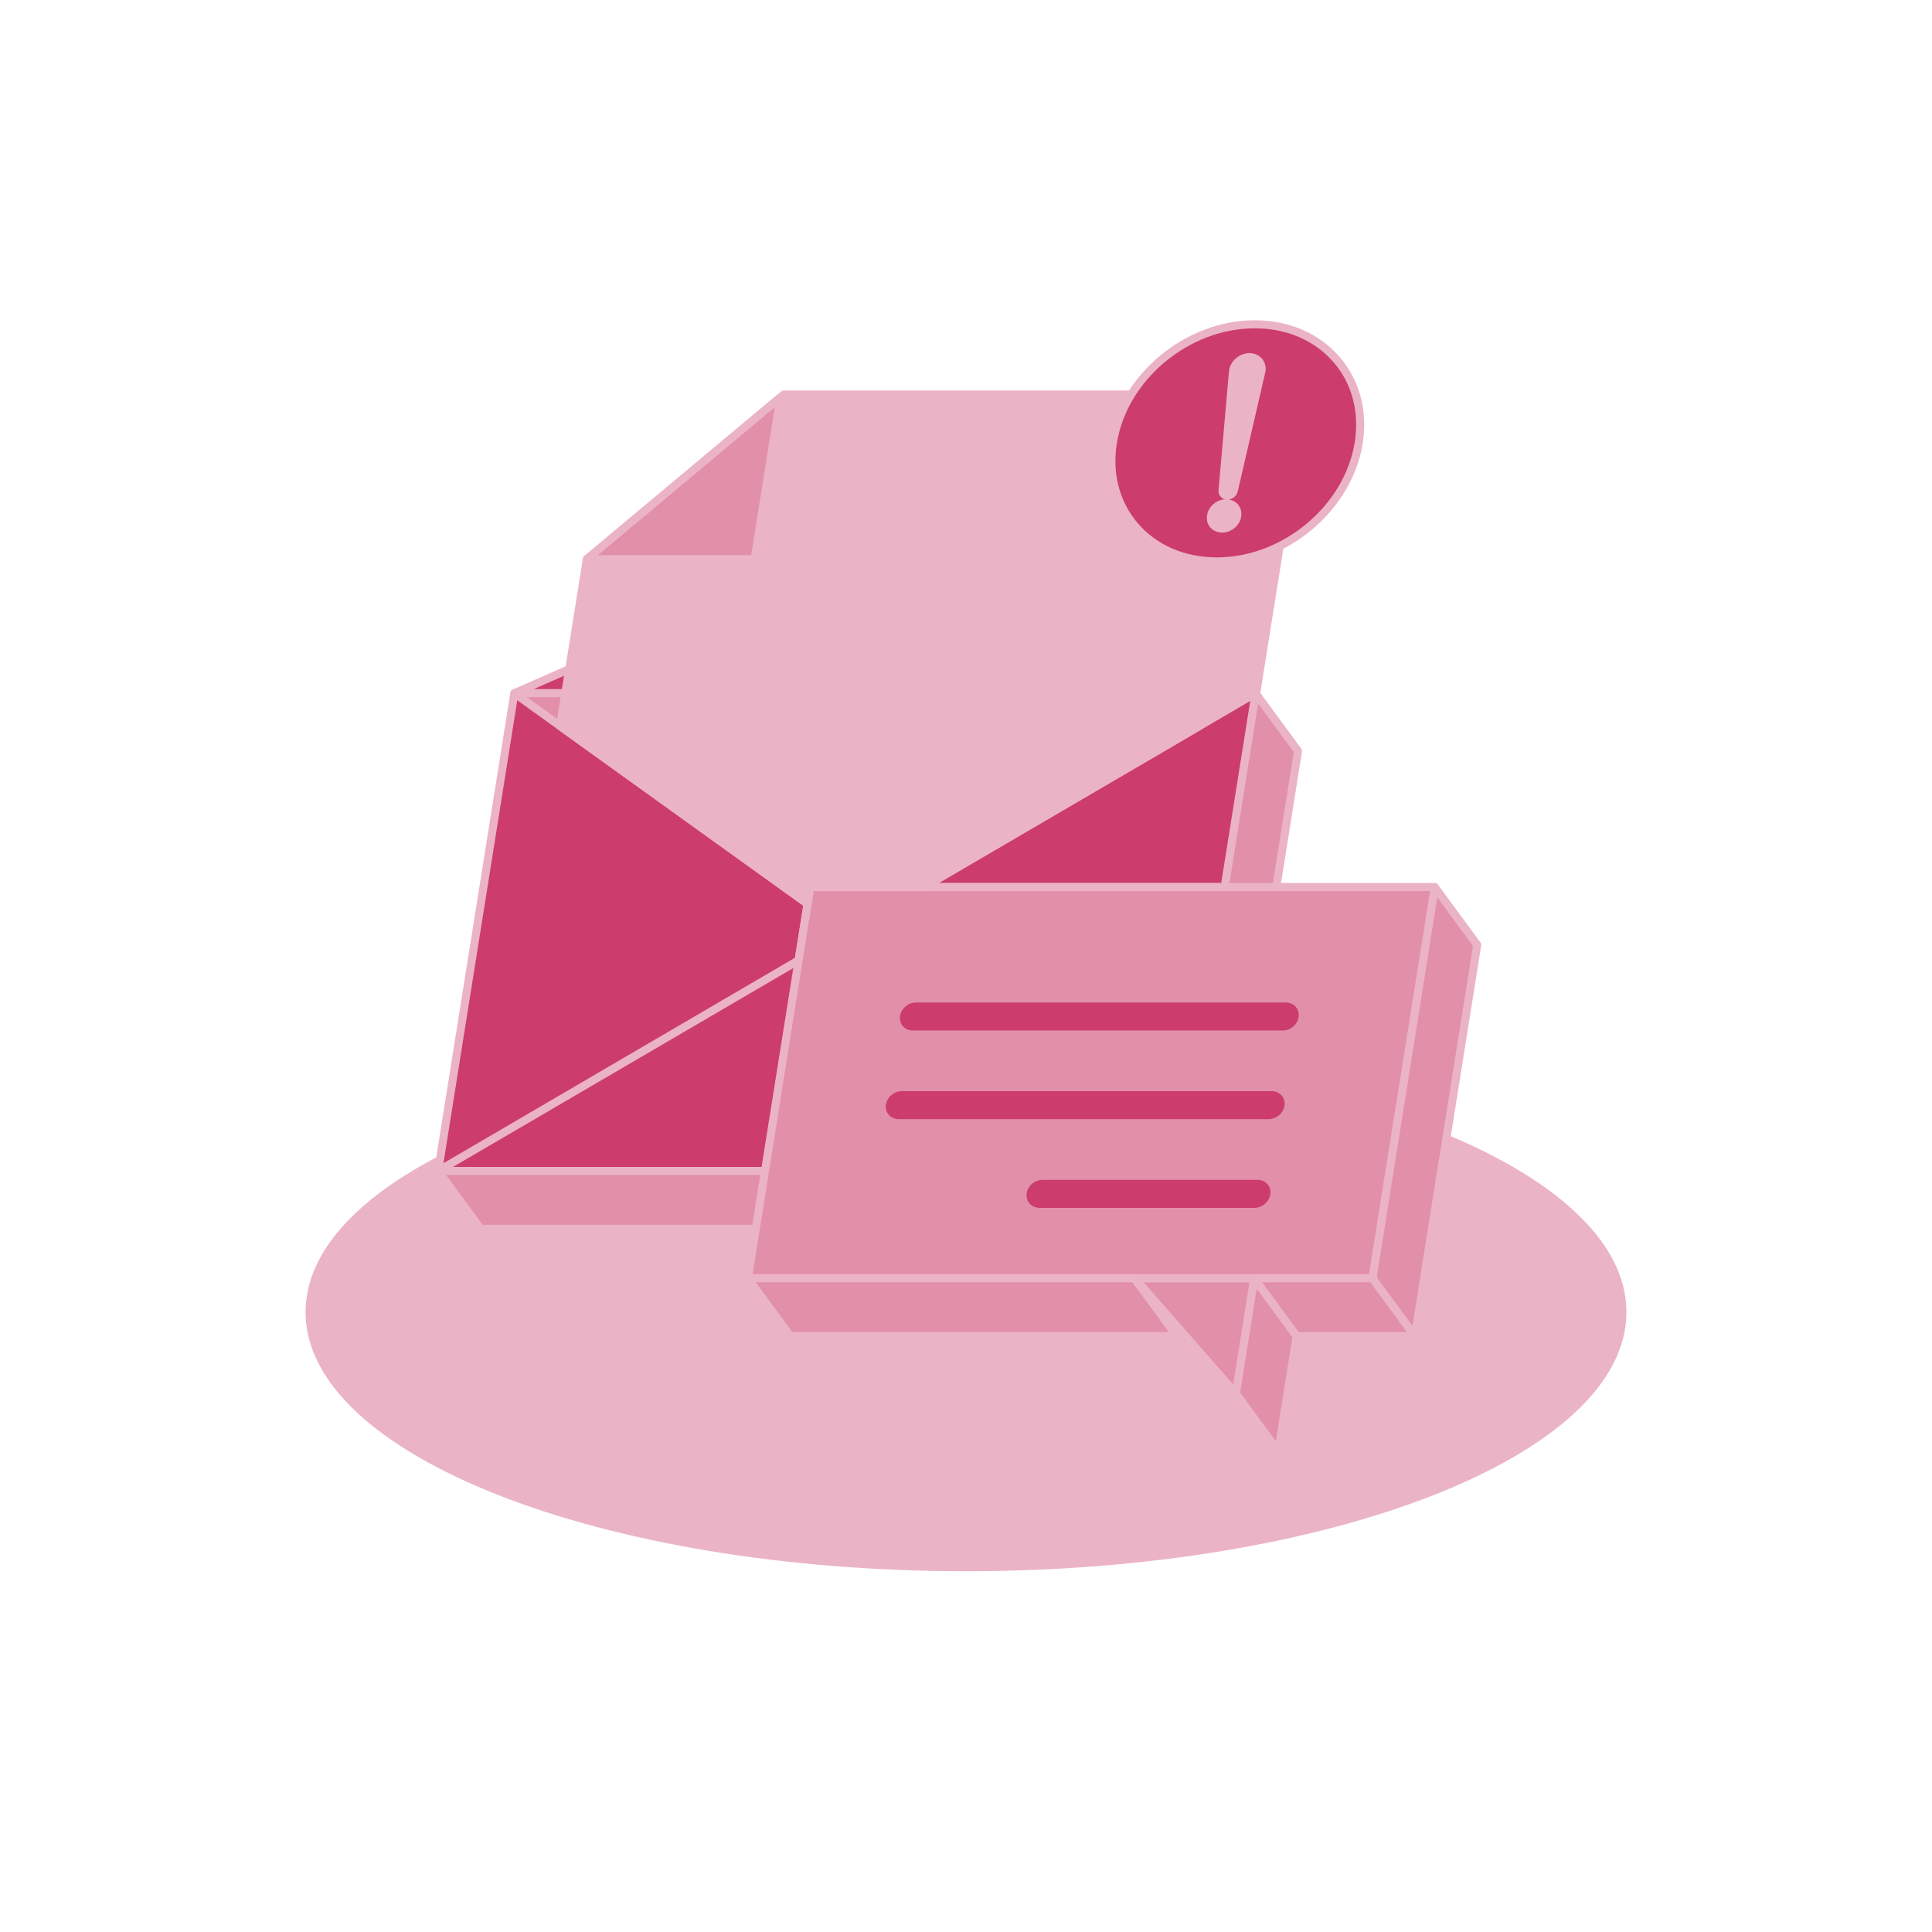 <svg width="150" height="150" viewBox="0 0 150 150" fill="none" xmlns="http://www.w3.org/2000/svg">
<path d="M75 121.99C103.319 121.99 126.276 112.984 126.276 101.875C126.276 90.766 103.319 81.76 75 81.76C46.681 81.76 23.724 90.766 23.724 101.875C23.724 112.984 46.681 121.99 75 121.99Z" fill="#EBB3C6"/>
<path d="M41.763 89.229C41.457 88.733 40.807 88.579 40.31 88.885L39.411 89.439L38.857 88.54C38.551 88.044 37.901 87.89 37.404 88.196C36.908 88.501 36.754 89.151 37.06 89.649L37.614 90.547L38.722 92.344L40.52 91.236L41.418 90.682C41.914 90.375 42.068 89.725 41.763 89.229Z" fill="#CC3C6C"/>
<path d="M43.902 53.821H39.937L44.2 51.947L43.902 53.821Z" fill="#CC3C6C"/>
<path d="M43.902 54.133H39.936C39.789 54.133 39.661 54.029 39.631 53.885C39.6 53.74 39.675 53.594 39.811 53.535L44.075 51.663C44.179 51.617 44.302 51.632 44.392 51.701C44.482 51.771 44.528 51.885 44.51 51.999L44.211 53.871C44.185 54.021 44.054 54.133 43.902 54.133ZM41.424 53.508H43.634L43.8 52.465L41.424 53.508Z" fill="#EBB3C6"/>
<path d="M97.218 30.631L93.849 51.763L93.52 53.821L93.113 56.374L94.709 55.442L96.816 58.314L97.143 56.256L100.514 35.124L97.218 30.631Z" fill="#EBB3C6"/>
<path d="M96.816 58.626C96.717 58.626 96.624 58.581 96.564 58.499L94.624 55.853L93.271 56.643C93.167 56.704 93.036 56.7 92.936 56.631C92.836 56.561 92.785 56.443 92.804 56.324L96.91 30.581C96.929 30.456 97.022 30.356 97.145 30.326C97.267 30.297 97.396 30.343 97.47 30.446L100.765 34.939C100.815 35.006 100.835 35.09 100.822 35.174L97.124 58.364C97.104 58.489 97.011 58.589 96.889 58.618C96.864 58.624 96.841 58.626 96.816 58.626ZM94.709 55.129C94.806 55.129 94.9 55.174 94.961 55.257L96.625 57.526L100.185 35.204L97.409 31.419L93.525 55.771L94.55 55.171C94.6 55.143 94.654 55.129 94.709 55.129Z" fill="#EBB3C6"/>
<path d="M39.933 53.821H43.901L43.493 56.378L39.933 53.821Z" fill="#E28FAA"/>
<path d="M43.493 56.69C43.429 56.69 43.365 56.671 43.311 56.632L39.751 54.075C39.642 53.996 39.594 53.854 39.636 53.725C39.678 53.596 39.797 53.508 39.933 53.508H43.9C43.992 53.508 44.078 53.549 44.138 53.618C44.197 53.688 44.222 53.779 44.208 53.87L43.8 56.426C43.783 56.533 43.711 56.624 43.611 56.665C43.575 56.682 43.533 56.69 43.493 56.69ZM40.904 54.133L43.264 55.828L43.535 54.133H40.904Z" fill="#EBB3C6"/>
<path d="M97.218 30.631L93.849 51.763L93.52 53.821L93.113 56.374L71.729 68.872H62.91L62.702 70.178L43.493 56.378L43.901 53.821L44.2 51.947L45.56 43.415H58.588L60.592 30.847L60.853 30.631H97.218Z" fill="#EBB3C6"/>
<path d="M62.003 74.557L59.395 90.912H34.018L52.56 80.076L62.003 74.557Z" fill="#CC3C6C"/>
<path d="M59.395 90.912L62.69 95.406H37.314L34.018 90.912H59.395Z" fill="#E28FAA"/>
<path d="M63.307 95.718H37.156L33.401 90.6H59.553L63.307 95.718ZM37.472 95.093H62.074L59.236 91.225H34.635L37.472 95.093Z" fill="#EBB3C6"/>
<path d="M97.482 53.821L100.778 58.314L98.376 73.365L95.081 68.872L97.482 53.821Z" fill="#E28FAA"/>
<path d="M98.376 73.678C98.278 73.678 98.185 73.632 98.125 73.55L94.829 69.057C94.779 68.99 94.76 68.906 94.772 68.822L97.172 53.771C97.192 53.646 97.285 53.546 97.407 53.517C97.529 53.487 97.658 53.533 97.732 53.636L101.028 58.129C101.078 58.196 101.097 58.281 101.085 58.364L98.685 73.415C98.665 73.54 98.572 73.64 98.45 73.669C98.426 73.675 98.401 73.678 98.376 73.678ZM95.41 68.793L98.186 72.578L100.449 58.394L97.672 54.61L95.41 68.793Z" fill="#EBB3C6"/>
<path d="M111.396 68.872L114.692 73.365L109.847 103.737L106.551 99.244L111.396 68.872Z" fill="#E28FAA"/>
<path d="M109.847 104.05C109.748 104.05 109.655 104.004 109.596 103.922L106.3 99.429C106.25 99.362 106.23 99.278 106.243 99.194L111.087 68.822C111.107 68.697 111.2 68.597 111.322 68.568C111.444 68.539 111.573 68.585 111.647 68.688L114.943 73.18C114.993 73.247 115.012 73.332 115 73.415L110.155 103.787C110.136 103.912 110.043 104.012 109.921 104.042C109.897 104.047 109.872 104.05 109.847 104.05ZM106.88 99.165L109.657 102.95L114.362 73.446L111.586 69.661L106.88 99.165Z" fill="#EBB3C6"/>
<path d="M97.375 99.244L97.186 100.428L95.946 108.203L99.242 112.697L100.482 104.921L100.671 103.737L97.375 99.244Z" fill="#E28FAA"/>
<path d="M99.242 113.01C99.143 113.01 99.05 112.964 98.99 112.882L95.694 108.388C95.644 108.321 95.625 108.236 95.638 108.153L97.067 99.195C97.086 99.07 97.179 98.969 97.301 98.94C97.424 98.911 97.553 98.957 97.626 99.06L100.922 103.553C100.972 103.619 100.992 103.704 100.979 103.788L99.55 112.746C99.531 112.871 99.438 112.971 99.315 113C99.29 113.007 99.267 113.01 99.242 113.01ZM96.275 108.124L99.051 111.908L100.342 103.818L97.565 100.033L96.275 108.124Z" fill="#EBB3C6"/>
<path d="M88.087 99.244L89.126 100.428L95.946 108.203L97.186 100.428L97.375 99.244H88.087Z" fill="#E28FAA"/>
<path d="M95.946 108.515C95.857 108.515 95.771 108.478 95.711 108.408L87.853 99.45C87.772 99.358 87.753 99.226 87.803 99.115C87.853 99.004 87.965 98.932 88.088 98.932H97.374C97.465 98.932 97.551 98.972 97.611 99.042C97.671 99.111 97.696 99.203 97.682 99.293L96.253 108.251C96.233 108.371 96.147 108.469 96.031 108.503C96.004 108.512 95.975 108.515 95.946 108.515ZM88.778 99.557L95.742 107.497L97.008 99.557H88.778Z" fill="#EBB3C6"/>
<path d="M39.933 53.821L43.493 56.378L62.701 70.178L62.003 74.557L52.56 80.076L34.018 90.912L39.933 53.821Z" fill="#CC3C6C"/>
<path d="M34.018 91.225C33.957 91.225 33.894 91.207 33.842 91.171C33.742 91.103 33.69 90.983 33.71 90.864L39.625 53.772C39.642 53.665 39.714 53.575 39.814 53.533C39.914 53.492 40.028 53.504 40.117 53.568L62.885 69.925C62.98 69.995 63.029 70.111 63.011 70.228L62.312 74.607C62.297 74.7 62.243 74.781 62.161 74.828L34.176 91.182C34.126 91.211 34.072 91.225 34.018 91.225ZM40.162 54.37L34.431 90.31L61.718 74.361L62.362 70.318L40.162 54.37Z" fill="#EBB3C6"/>
<path d="M97.482 53.821L95.08 68.872H71.729L97.482 53.821Z" fill="#CC3C6C"/>
<path d="M95.08 69.185H71.729C71.587 69.185 71.464 69.09 71.428 68.954C71.391 68.818 71.45 68.674 71.572 68.603L97.325 53.551C97.429 53.49 97.559 53.494 97.659 53.564C97.76 53.632 97.811 53.751 97.791 53.871L95.389 68.921C95.365 69.074 95.234 69.185 95.08 69.185ZM72.883 68.56H94.814L97.068 54.424L72.883 68.56Z" fill="#EBB3C6"/>
<path d="M95.081 68.872H111.396L106.552 99.244H97.375H88.089H58.065L59.395 90.912L62.003 74.557L62.702 70.178L62.91 68.872H71.729H95.081ZM98.489 86.576C98.932 86.576 99.345 86.232 99.413 85.807C99.481 85.38 99.178 85.035 98.735 85.035H70.018C69.578 85.035 69.164 85.38 69.096 85.807C69.028 86.232 69.331 86.576 69.771 86.576H98.489ZM99.586 79.693C100.029 79.693 100.442 79.347 100.51 78.921C100.578 78.496 100.275 78.151 99.832 78.151H71.117C70.677 78.151 70.263 78.497 70.196 78.921C70.128 79.347 70.431 79.693 70.871 79.693H99.586ZM97.39 93.46C97.834 93.46 98.246 93.115 98.314 92.688C98.382 92.263 98.079 91.917 97.636 91.917H80.949C80.506 91.917 80.093 92.263 80.025 92.688C79.957 93.114 80.26 93.46 80.703 93.46H97.39Z" fill="#E28FAA"/>
<path d="M106.552 99.557H58.066C57.974 99.557 57.888 99.517 57.828 99.447C57.768 99.378 57.743 99.286 57.757 99.196L62.602 68.824C62.625 68.672 62.757 68.56 62.91 68.56H111.396C111.488 68.56 111.574 68.6 111.634 68.669C111.693 68.739 111.718 68.831 111.704 68.921L106.86 99.293C106.836 99.446 106.706 99.557 106.552 99.557ZM58.432 98.932H106.285L111.029 69.185H63.177L58.432 98.932ZM97.391 93.772H80.702C80.396 93.772 80.114 93.647 79.928 93.43C79.745 93.215 79.668 92.933 79.716 92.639C79.809 92.06 80.349 91.606 80.947 91.606H97.636C97.942 91.606 98.224 91.731 98.41 91.947C98.593 92.162 98.67 92.443 98.622 92.736C98.531 93.318 97.989 93.772 97.391 93.772ZM80.949 92.231C80.66 92.231 80.378 92.463 80.335 92.737C80.317 92.85 80.342 92.95 80.406 93.025C80.474 93.104 80.579 93.147 80.703 93.147H97.392C97.681 93.147 97.963 92.914 98.007 92.639C98.025 92.528 98 92.428 97.936 92.353C97.868 92.274 97.763 92.229 97.638 92.229H80.949V92.231ZM98.489 86.889H69.772C69.467 86.889 69.186 86.764 69 86.547C68.817 86.332 68.74 86.051 68.788 85.757C68.881 85.176 69.421 84.722 70.018 84.722H98.735C99.04 84.722 99.322 84.847 99.508 85.064C99.692 85.279 99.768 85.561 99.721 85.856C99.628 86.435 99.088 86.889 98.489 86.889ZM70.018 85.347C69.729 85.347 69.449 85.581 69.406 85.856C69.388 85.965 69.413 86.068 69.477 86.142C69.545 86.221 69.649 86.264 69.772 86.264H98.489C98.778 86.264 99.06 86.032 99.103 85.757C99.121 85.644 99.096 85.544 99.032 85.469C98.964 85.39 98.859 85.347 98.735 85.347H70.018ZM99.586 80.005H70.87C70.564 80.005 70.284 79.88 70.099 79.664C69.914 79.449 69.839 79.167 69.886 78.872C69.979 78.293 70.52 77.839 71.117 77.839H99.834C100.139 77.839 100.421 77.964 100.607 78.18C100.79 78.396 100.867 78.676 100.82 78.969C100.727 79.551 100.185 80.005 99.586 80.005ZM71.117 78.464C70.828 78.464 70.547 78.696 70.504 78.971C70.486 79.082 70.511 79.185 70.575 79.258C70.642 79.338 70.747 79.38 70.871 79.38H99.588C99.877 79.38 100.159 79.147 100.203 78.872C100.221 78.761 100.196 78.661 100.132 78.588C100.064 78.508 99.959 78.464 99.834 78.464H71.117Z" fill="#EBB3C6"/>
<path d="M99.832 78.151C100.275 78.151 100.578 78.497 100.51 78.921C100.442 79.347 100.029 79.693 99.586 79.693H70.87C70.429 79.693 70.127 79.347 70.195 78.921C70.263 78.496 70.675 78.151 71.115 78.151H99.832Z" fill="#CC3C6C"/>
<path d="M99.586 80.013H70.87C70.563 80.013 70.279 79.888 70.093 79.668C69.909 79.451 69.832 79.168 69.879 78.871C69.972 78.289 70.516 77.832 71.115 77.832H99.832C100.14 77.832 100.424 77.957 100.611 78.176C100.796 78.393 100.872 78.675 100.825 78.971C100.732 79.556 100.188 80.013 99.586 80.013ZM71.117 78.471C70.832 78.471 70.554 78.7 70.51 78.972C70.492 79.083 70.517 79.181 70.579 79.254C70.646 79.332 70.749 79.374 70.871 79.374H99.588C99.874 79.374 100.153 79.143 100.196 78.871C100.214 78.761 100.189 78.664 100.127 78.59C100.06 78.513 99.956 78.469 99.834 78.469H71.117V78.471Z" fill="#CC3C6C"/>
<path d="M98.735 85.035C99.178 85.035 99.481 85.381 99.413 85.807C99.345 86.232 98.932 86.576 98.489 86.576H69.772C69.332 86.576 69.029 86.231 69.097 85.807C69.165 85.381 69.578 85.035 70.02 85.035H98.735Z" fill="#CC3C6C"/>
<path d="M98.489 86.894H69.772C69.466 86.894 69.182 86.769 68.996 86.55C68.811 86.333 68.735 86.05 68.782 85.755C68.875 85.172 69.418 84.715 70.018 84.715H98.735C99.043 84.715 99.327 84.84 99.513 85.06C99.698 85.276 99.774 85.56 99.727 85.857C99.634 86.439 99.091 86.894 98.489 86.894ZM70.018 85.353C69.734 85.353 69.456 85.583 69.411 85.856C69.393 85.965 69.418 86.062 69.481 86.136C69.547 86.214 69.65 86.257 69.772 86.257H98.489C98.775 86.257 99.054 86.028 99.097 85.755C99.115 85.644 99.091 85.547 99.028 85.474C98.961 85.396 98.857 85.353 98.735 85.353H70.018Z" fill="#CC3C6C"/>
<path d="M97.636 91.918C98.079 91.918 98.382 92.264 98.314 92.688C98.246 93.114 97.833 93.46 97.39 93.46H80.701C80.258 93.46 79.956 93.114 80.024 92.688C80.092 92.263 80.504 91.918 80.947 91.918H97.636Z" fill="#CC3C6C"/>
<path d="M97.391 93.779H80.702C80.393 93.779 80.11 93.654 79.924 93.435C79.739 93.218 79.663 92.935 79.71 92.638C79.803 92.056 80.346 91.599 80.947 91.599H97.636C97.945 91.599 98.228 91.724 98.415 91.943C98.6 92.16 98.677 92.442 98.629 92.737C98.536 93.322 97.992 93.779 97.391 93.779ZM80.949 92.237C80.663 92.237 80.383 92.467 80.341 92.739C80.322 92.85 80.347 92.947 80.41 93.021C80.477 93.099 80.581 93.142 80.703 93.142H97.392C97.678 93.142 97.957 92.911 98 92.639C98.018 92.529 97.993 92.432 97.931 92.358C97.864 92.281 97.76 92.237 97.638 92.237H80.949Z" fill="#CC3C6C"/>
<path d="M88.088 99.244L91.383 103.737H61.361L58.065 99.244H88.088Z" fill="#E28FAA"/>
<path d="M91.383 104.05H61.361C61.261 104.05 61.168 104.003 61.11 103.922L57.814 99.429C57.745 99.335 57.733 99.208 57.788 99.103C57.84 98.997 57.949 98.932 58.067 98.932H88.089C88.189 98.932 88.282 98.979 88.34 99.06L91.636 103.553C91.706 103.647 91.717 103.774 91.663 103.879C91.61 103.985 91.501 104.05 91.383 104.05ZM61.52 103.425H90.767L87.929 99.557H58.684L61.52 103.425Z" fill="#EBB3C6"/>
<path d="M95.946 108.203L89.126 100.428L88.087 99.244L91.383 103.737L92.421 104.921L99.242 112.697L95.946 108.203Z" fill="#E28FAA"/>
<path d="M99.242 113.01C99.154 113.01 99.068 112.974 99.007 112.903L91.149 103.944C91.143 103.937 91.138 103.931 91.132 103.924L87.836 99.43C87.737 99.296 87.763 99.107 87.893 99.001C88.024 98.897 88.214 98.914 88.324 99.039L96.182 107.997C96.188 108.004 96.193 108.011 96.199 108.018L99.494 112.511C99.593 112.646 99.568 112.835 99.438 112.94C99.379 112.986 99.311 113.01 99.242 113.01Z" fill="#EBB3C6"/>
<path d="M106.551 99.244L109.847 103.737H100.671L97.375 99.244H106.551Z" fill="#E28FAA"/>
<path d="M109.847 104.05H100.671C100.571 104.05 100.478 104.003 100.419 103.922L97.124 99.429C97.054 99.335 97.043 99.208 97.097 99.103C97.15 98.997 97.258 98.932 97.376 98.932H106.553C106.653 98.932 106.746 98.979 106.804 99.06L110.1 103.553C110.169 103.647 110.181 103.774 110.126 103.879C110.074 103.985 109.965 104.05 109.847 104.05ZM100.829 103.425H109.231L106.393 99.557H97.992L100.829 103.425Z" fill="#EBB3C6"/>
<path d="M62.702 70.49C62.638 70.49 62.574 70.471 62.52 70.432L43.311 56.632C43.215 56.562 43.167 56.446 43.185 56.329L45.252 43.368C45.264 43.293 45.301 43.226 45.36 43.178L60.392 30.61L60.654 30.392C60.71 30.345 60.781 30.32 60.854 30.32H97.22C97.311 30.32 97.397 30.36 97.457 30.429C97.517 30.499 97.542 30.59 97.528 30.681L93.422 56.424C93.407 56.517 93.353 56.597 93.271 56.645L71.888 69.143C71.84 69.171 71.785 69.186 71.729 69.186H63.176L63.01 70.228C62.993 70.335 62.921 70.425 62.821 70.467C62.783 70.482 62.743 70.49 62.702 70.49ZM43.832 56.236L62.472 69.629L62.6 68.824C62.624 68.672 62.756 68.56 62.908 68.56H71.643L92.826 56.178L96.852 30.942H60.967L60.792 31.086L45.85 43.578L43.832 56.236Z" fill="#EBB3C6"/>
<path d="M60.592 30.847L58.587 43.415H45.56L60.592 30.847Z" fill="#E28FAA"/>
<path d="M58.587 43.728H45.56C45.428 43.728 45.311 43.646 45.267 43.522C45.222 43.399 45.26 43.26 45.36 43.176L60.392 30.608C60.492 30.525 60.633 30.512 60.746 30.576C60.86 30.64 60.921 30.768 60.9 30.897L58.896 43.465C58.872 43.617 58.742 43.728 58.587 43.728ZM46.421 43.103H58.321L60.151 31.622L46.421 43.103Z" fill="#EBB3C6"/>
<path d="M97.414 25.178C102.686 25.178 106.301 29.299 105.49 34.383C104.679 39.468 99.749 43.589 94.478 43.589C89.206 43.589 85.59 39.468 86.401 34.383C87.212 29.299 92.142 25.178 97.414 25.178ZM97.925 28.865C98.071 28.256 97.637 27.728 97.014 27.728C96.986 27.728 96.96 27.729 96.932 27.731C96.318 27.771 95.779 28.279 95.726 28.865L94.917 38.082C94.897 38.29 95.043 38.461 95.262 38.476C95.272 38.476 95.282 38.478 95.293 38.478C95.523 38.478 95.744 38.306 95.797 38.082L97.925 28.865ZM94.885 41.039C95.447 41.039 95.974 40.6 96.06 40.057C96.146 39.514 95.761 39.075 95.198 39.075C94.636 39.075 94.11 39.514 94.023 40.057C93.936 40.599 94.322 41.039 94.885 41.039Z" fill="#CC3C6C"/>
<path d="M94.478 43.901C91.793 43.901 89.44 42.878 87.853 41.018C86.317 39.218 85.692 36.844 86.092 34.335C86.925 29.114 92.003 24.865 97.414 24.865C100.099 24.865 102.451 25.889 104.039 27.749C105.575 29.549 106.2 31.922 105.8 34.432C104.967 39.654 99.887 43.901 94.478 43.901ZM97.414 25.49C92.297 25.49 87.496 29.501 86.71 34.433C86.339 36.76 86.914 38.954 88.329 40.612C89.794 42.331 91.979 43.276 94.478 43.276C99.594 43.276 104.396 39.265 105.182 34.333C105.553 32.007 104.978 29.812 103.562 28.154C102.097 26.436 99.912 25.49 97.414 25.49ZM94.885 41.351C94.521 41.351 94.185 41.204 93.965 40.946C93.747 40.69 93.658 40.357 93.714 40.007C93.821 39.34 94.418 38.812 95.099 38.765C94.965 38.729 94.849 38.657 94.76 38.553C94.643 38.415 94.587 38.239 94.606 38.054L95.415 28.839C95.482 28.095 96.139 27.472 96.911 27.421C96.944 27.418 96.979 27.417 97.014 27.417C97.412 27.417 97.776 27.586 98.01 27.883C98.239 28.175 98.319 28.558 98.229 28.938L96.1 38.154C96.023 38.476 95.743 38.728 95.418 38.782C95.694 38.829 95.942 38.964 96.115 39.169C96.333 39.425 96.422 39.758 96.367 40.108C96.257 40.804 95.604 41.351 94.885 41.351ZM95.197 39.386C94.79 39.386 94.393 39.715 94.331 40.106C94.304 40.272 94.343 40.426 94.44 40.54C94.543 40.66 94.7 40.726 94.885 40.726C95.292 40.726 95.689 40.397 95.751 40.007C95.778 39.84 95.739 39.686 95.642 39.572C95.539 39.453 95.38 39.386 95.197 39.386ZM97.014 28.04C96.994 28.04 96.975 28.042 96.954 28.043C96.494 28.074 96.076 28.462 96.037 28.893L95.228 38.11C95.226 38.126 95.229 38.139 95.236 38.147C95.244 38.157 95.262 38.164 95.283 38.165C95.378 38.165 95.472 38.092 95.492 38.011L97.621 28.796C97.621 28.794 97.621 28.794 97.621 28.793C97.668 28.599 97.63 28.413 97.519 28.27C97.404 28.124 97.221 28.04 97.014 28.04Z" fill="#EBB3C6"/>
<path d="M95.197 39.074C95.76 39.074 96.146 39.513 96.058 40.056C95.971 40.599 95.446 41.038 94.883 41.038C94.321 41.038 93.935 40.599 94.022 40.056C94.11 39.513 94.635 39.074 95.197 39.074Z" fill="#EBB3C6"/>
<path d="M94.885 41.108C94.587 41.108 94.326 40.994 94.15 40.788C93.979 40.587 93.91 40.324 93.954 40.046C94.046 39.472 94.604 39.006 95.197 39.006C95.494 39.006 95.755 39.119 95.932 39.326C96.103 39.526 96.172 39.79 96.128 40.069C96.036 40.64 95.478 41.108 94.885 41.108ZM95.197 39.143C94.668 39.143 94.172 39.557 94.09 40.067C94.053 40.304 94.111 40.528 94.254 40.697C94.404 40.872 94.626 40.969 94.883 40.969C95.412 40.969 95.908 40.556 95.99 40.046C96.028 39.808 95.969 39.585 95.826 39.415C95.676 39.24 95.454 39.143 95.197 39.143Z" fill="#EBB3C6"/>
<path d="M97.014 27.728C97.638 27.728 98.071 28.254 97.925 28.865L95.796 38.082C95.743 38.306 95.522 38.478 95.292 38.478C95.282 38.478 95.272 38.478 95.261 38.476C95.042 38.461 94.896 38.29 94.915 38.082L95.725 28.865C95.778 28.279 96.317 27.772 96.931 27.731C96.96 27.729 96.986 27.728 97.014 27.728Z" fill="#EBB3C6"/>
<path d="M95.292 38.547C95.281 38.547 95.268 38.547 95.257 38.546C95.131 38.538 95.019 38.483 94.945 38.395C94.871 38.308 94.836 38.194 94.847 38.075L95.657 28.858C95.713 28.242 96.282 27.704 96.926 27.661C97.283 27.635 97.614 27.774 97.818 28.032C98.001 28.265 98.065 28.574 97.992 28.881L95.862 38.097C95.804 38.354 95.558 38.547 95.292 38.547ZM97.014 27.797C96.989 27.797 96.963 27.799 96.936 27.8C96.356 27.839 95.844 28.32 95.796 28.871L94.986 38.087C94.979 38.169 95.001 38.246 95.051 38.304C95.103 38.364 95.179 38.401 95.268 38.407C95.469 38.419 95.683 38.265 95.729 38.067L97.858 28.85C97.922 28.581 97.871 28.321 97.711 28.119C97.549 27.915 97.294 27.797 97.014 27.797Z" fill="#EBB3C6"/>
</svg>
